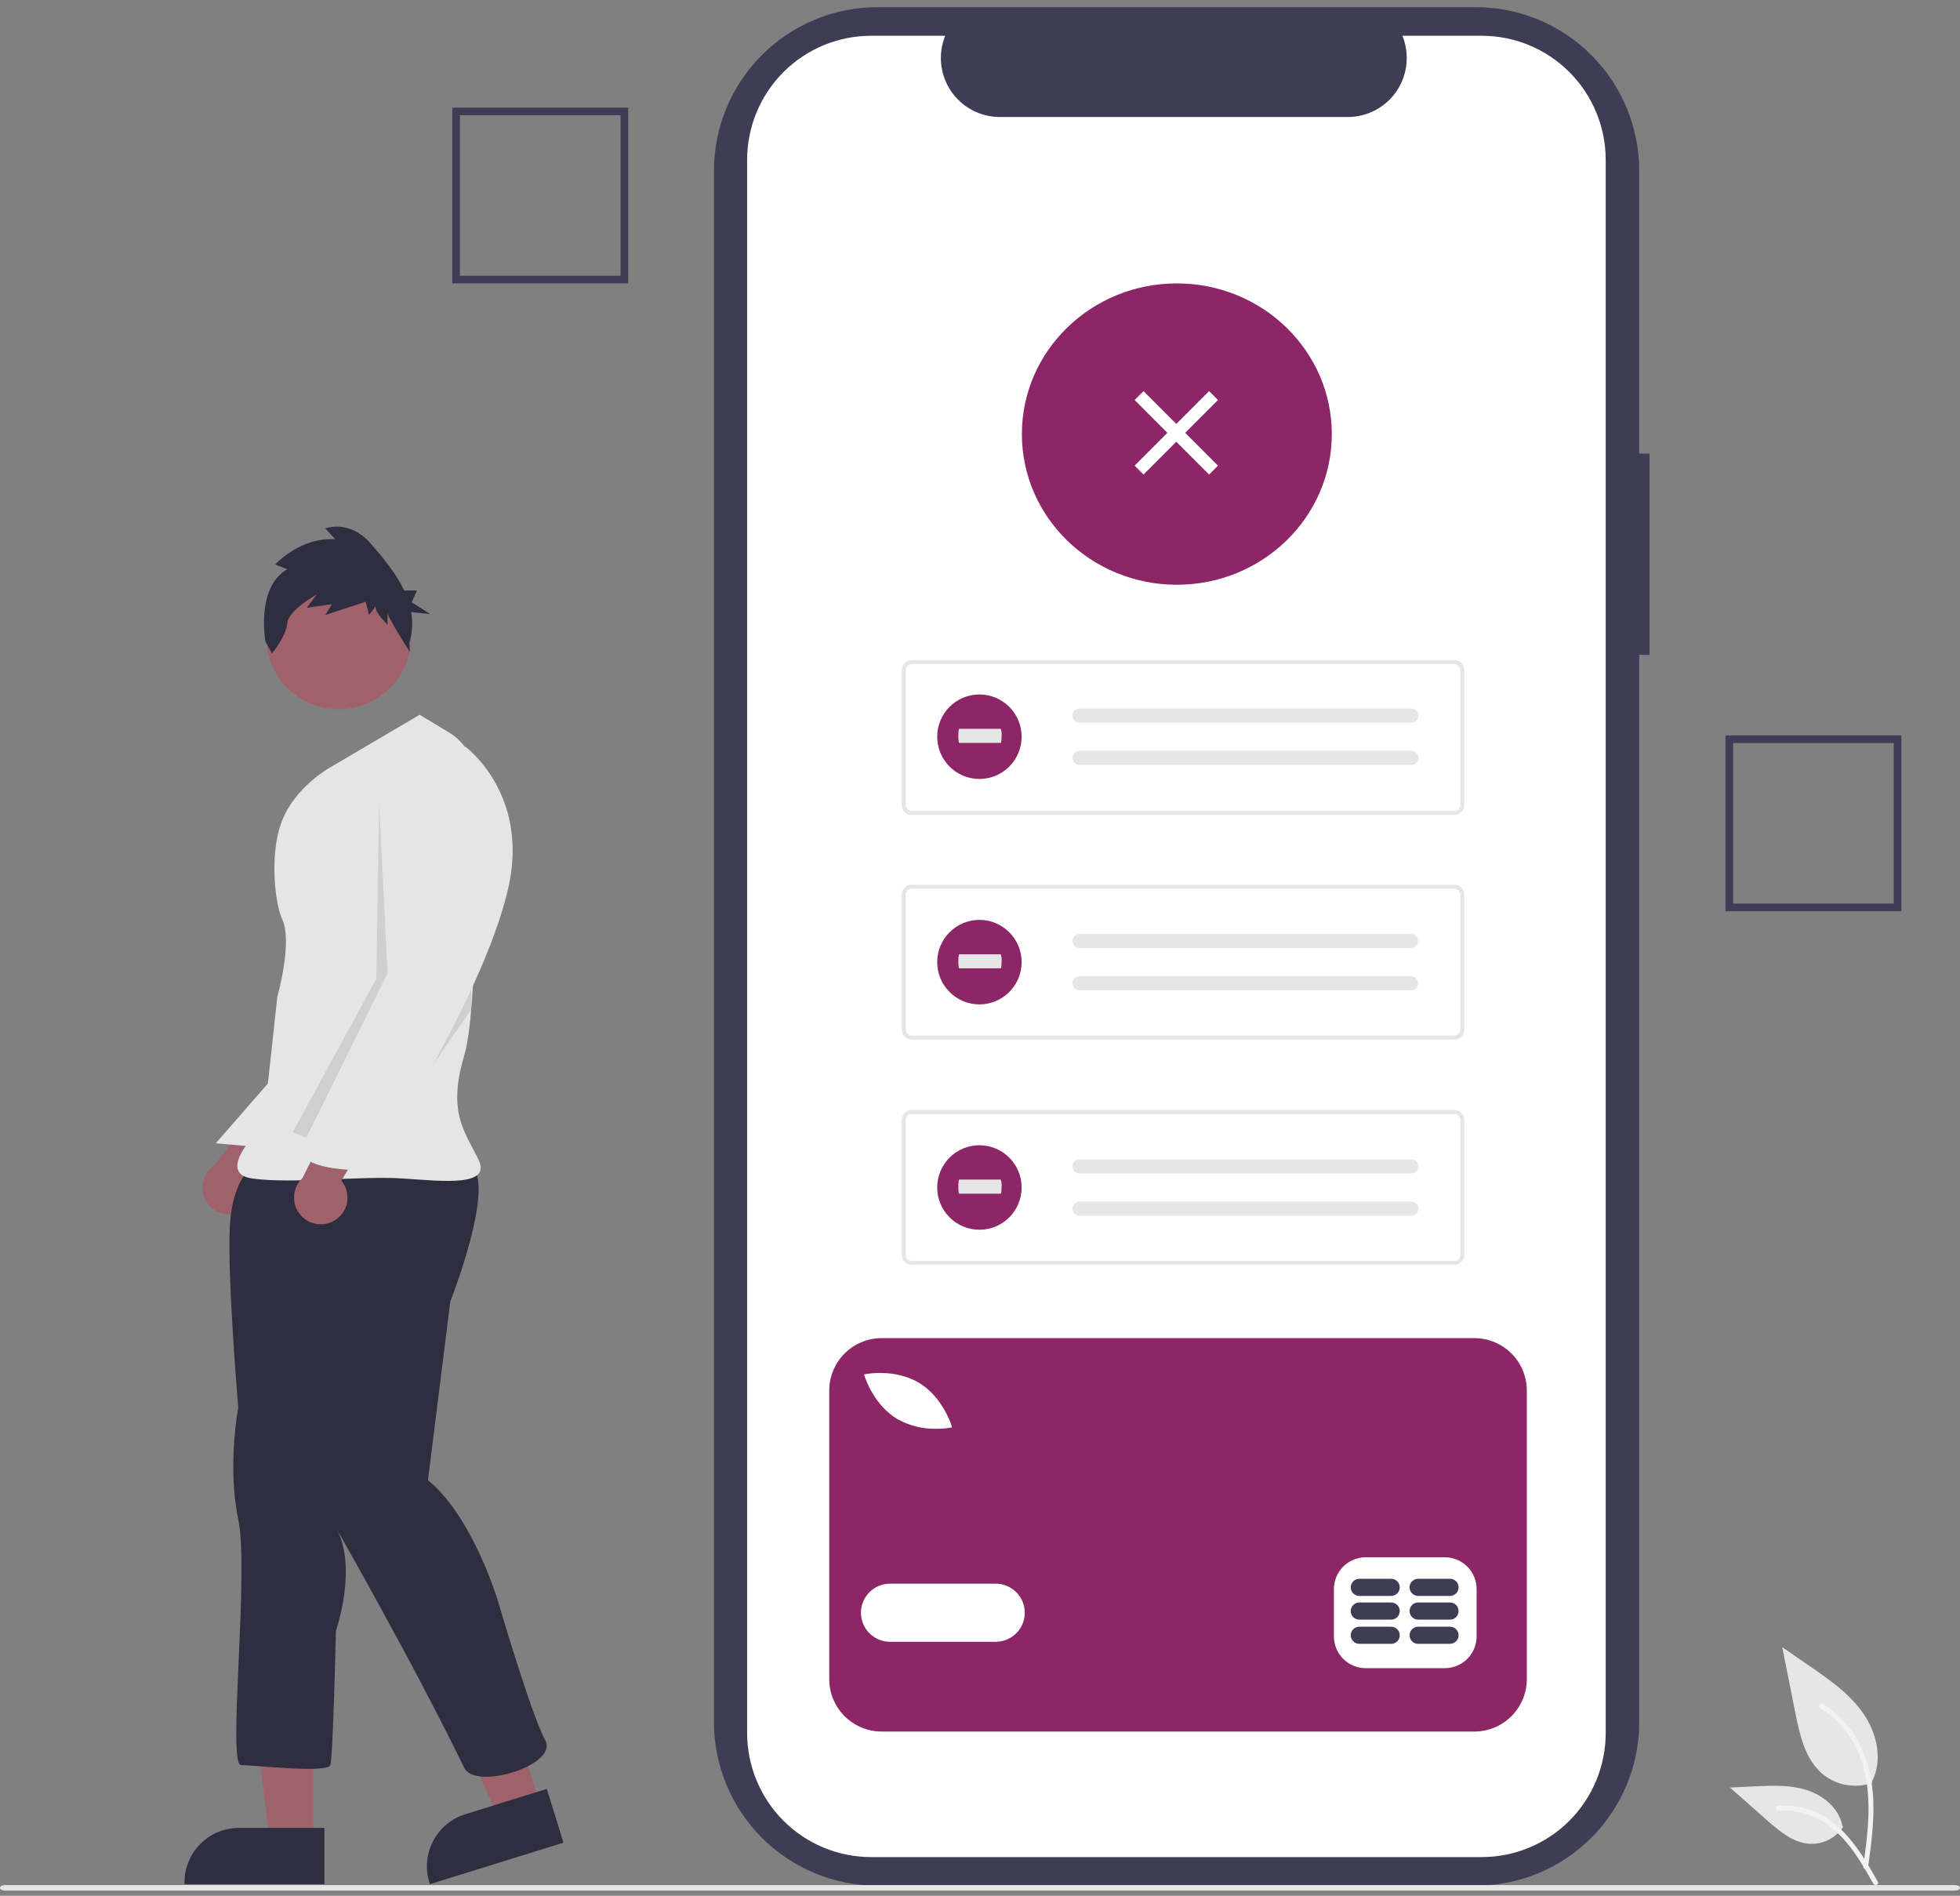 <svg width="152" height="147" viewBox="0 0 152 147" fill="none" xmlns="http://www.w3.org/2000/svg">
<rect x="0" y="0" width="152" height="147" fill="#808080" stroke="none"/>
<g clip-path="url(#clip0_316_212)">
<path d="M127.923 35.17H127.124V13.245C127.124 9.88 125.789 6.652 123.412 4.272C121.034 1.893 117.81 0.556 114.448 0.556H68.045C66.38 0.556 64.732 0.884 63.194 1.522C61.656 2.159 60.258 3.094 59.081 4.272C57.904 5.451 56.97 6.849 56.333 8.389C55.696 9.929 55.368 11.579 55.368 13.245V133.525C55.368 136.89 56.704 140.118 59.081 142.497C61.458 144.877 64.683 146.214 68.044 146.214H114.448C117.81 146.214 121.034 144.877 123.411 142.497C125.788 140.118 127.124 136.89 127.124 133.525V50.776H127.922L127.923 35.17Z" fill="#3F3D56"/>
<path d="M124.524 12.395V134.374C124.524 136.926 123.511 139.373 121.709 141.177C119.906 142.982 117.462 143.996 114.913 143.997H67.558C65.007 143.997 62.562 142.984 60.758 141.179C58.955 139.374 57.941 136.927 57.94 134.374V12.395C57.941 9.843 58.955 7.395 60.758 5.59C62.562 3.786 65.007 2.772 67.557 2.773H73.302C73.02 3.467 72.912 4.22 72.989 4.966C73.066 5.711 73.324 6.427 73.742 7.049C74.16 7.671 74.724 8.181 75.384 8.534C76.045 8.887 76.782 9.072 77.531 9.073H104.529C105.278 9.072 106.015 8.887 106.675 8.534C107.336 8.181 107.9 7.671 108.318 7.049C108.735 6.427 108.994 5.711 109.071 4.966C109.147 4.22 109.04 3.467 108.758 2.773H114.911C117.46 2.773 119.905 3.787 121.707 5.591C123.51 7.395 124.523 9.842 124.524 12.393V12.395Z" fill="white"/>
<path d="M91.265 45.341C97.902 45.341 103.282 40.111 103.282 33.658C103.282 27.206 97.902 21.975 91.265 21.975C84.628 21.975 79.248 27.206 79.248 33.658C79.248 40.111 84.628 45.341 91.265 45.341Z" fill="#8C2667"/>
<path d="M112.786 63.192H70.705C70.498 63.192 70.3 63.109 70.154 62.963C70.008 62.817 69.926 62.619 69.926 62.412V51.963C69.926 51.756 70.008 51.558 70.154 51.412C70.3 51.265 70.498 51.183 70.705 51.183H112.786C112.993 51.183 113.191 51.265 113.337 51.412C113.483 51.558 113.565 51.756 113.565 51.963V62.412C113.565 62.619 113.483 62.817 113.337 62.963C113.191 63.11 112.993 63.192 112.786 63.192V63.192ZM70.705 51.495C70.581 51.495 70.462 51.544 70.374 51.632C70.287 51.72 70.237 51.839 70.237 51.963V62.412C70.237 62.536 70.287 62.655 70.374 62.743C70.462 62.831 70.581 62.88 70.705 62.88H112.786C112.91 62.88 113.029 62.831 113.116 62.743C113.204 62.655 113.253 62.536 113.254 62.412V51.963C113.253 51.839 113.204 51.72 113.116 51.632C113.029 51.544 112.91 51.495 112.786 51.495H70.705Z" fill="#E6E6E6"/>
<path d="M83.718 54.946C83.574 54.946 83.435 55.003 83.333 55.106C83.23 55.208 83.173 55.347 83.173 55.492C83.173 55.637 83.23 55.776 83.333 55.878C83.435 55.98 83.574 56.038 83.718 56.038H109.434C109.579 56.044 109.72 55.991 109.826 55.893C109.932 55.794 109.995 55.658 110 55.513C110.006 55.368 109.954 55.227 109.856 55.121C109.757 55.015 109.621 54.952 109.476 54.946C109.468 54.946 109.46 54.946 109.452 54.946H83.718L83.718 54.946Z" fill="#E6E6E6"/>
<path d="M83.718 58.222C83.574 58.222 83.435 58.279 83.333 58.382C83.23 58.484 83.173 58.623 83.173 58.768C83.173 58.913 83.23 59.051 83.333 59.154C83.435 59.256 83.574 59.314 83.718 59.314H109.434C109.579 59.319 109.72 59.267 109.826 59.169C109.932 59.07 109.995 58.934 110 58.789C110.006 58.644 109.954 58.503 109.856 58.397C109.757 58.291 109.621 58.228 109.476 58.222C109.468 58.222 109.46 58.222 109.452 58.222H83.718L83.718 58.222Z" fill="#E6E6E6"/>
<path d="M112.786 80.608H70.705C70.498 80.608 70.3 80.526 70.154 80.379C70.008 80.233 69.926 80.035 69.926 79.828V69.379C69.926 69.172 70.008 68.974 70.154 68.828C70.3 68.682 70.498 68.599 70.705 68.599H112.786C112.993 68.599 113.191 68.682 113.337 68.828C113.483 68.974 113.565 69.172 113.565 69.379V79.828C113.565 80.035 113.483 80.233 113.337 80.379C113.191 80.526 112.992 80.608 112.786 80.608ZM70.705 68.911C70.581 68.911 70.462 68.96 70.374 69.048C70.287 69.136 70.237 69.255 70.237 69.379V79.828C70.237 79.952 70.287 80.071 70.374 80.159C70.462 80.247 70.581 80.296 70.705 80.296H112.786C112.91 80.296 113.029 80.247 113.116 80.159C113.204 80.071 113.253 79.952 113.254 79.828V69.379C113.253 69.255 113.204 69.136 113.116 69.048C113.029 68.96 112.91 68.911 112.786 68.911H70.705Z" fill="#E6E6E6"/>
<path d="M83.718 72.419C83.574 72.419 83.435 72.476 83.333 72.579C83.23 72.681 83.173 72.82 83.173 72.965C83.173 73.11 83.23 73.249 83.333 73.351C83.435 73.453 83.574 73.511 83.718 73.511H109.434C109.577 73.51 109.714 73.453 109.815 73.353C109.916 73.252 109.974 73.116 109.977 72.974C109.979 72.831 109.926 72.693 109.827 72.589C109.729 72.486 109.595 72.424 109.452 72.419H83.718V72.419Z" fill="#E6E6E6"/>
<path d="M83.718 75.696C83.574 75.696 83.435 75.753 83.333 75.856C83.23 75.958 83.173 76.097 83.173 76.242C83.173 76.386 83.23 76.525 83.333 76.628C83.435 76.73 83.574 76.788 83.718 76.788H109.434C109.577 76.787 109.714 76.73 109.815 76.63C109.916 76.529 109.974 76.393 109.977 76.251C109.979 76.108 109.926 75.97 109.827 75.866C109.729 75.762 109.595 75.701 109.452 75.696H83.718V75.696Z" fill="#E6E6E6"/>
<path d="M112.786 98.082H70.705C70.498 98.081 70.3 97.999 70.154 97.853C70.008 97.707 69.926 97.508 69.926 97.302V86.853C69.926 86.646 70.008 86.448 70.154 86.301C70.3 86.155 70.498 86.073 70.705 86.073H112.786C112.993 86.073 113.191 86.155 113.337 86.301C113.483 86.448 113.565 86.646 113.565 86.853V97.302C113.565 97.508 113.483 97.707 113.337 97.853C113.191 97.999 112.993 98.082 112.786 98.082V98.082ZM70.705 86.384C70.581 86.385 70.462 86.434 70.374 86.522C70.287 86.609 70.237 86.728 70.237 86.853V97.302C70.237 97.426 70.287 97.545 70.374 97.633C70.462 97.72 70.581 97.77 70.705 97.77H112.786C112.91 97.77 113.029 97.72 113.116 97.633C113.204 97.545 113.253 97.426 113.254 97.302V86.853C113.253 86.728 113.204 86.609 113.116 86.522C113.029 86.434 112.91 86.385 112.786 86.384H70.705Z" fill="#E6E6E6"/>
<path d="M83.718 89.893C83.574 89.893 83.435 89.95 83.333 90.052C83.23 90.155 83.173 90.294 83.173 90.439C83.173 90.584 83.23 90.722 83.333 90.825C83.435 90.927 83.574 90.985 83.718 90.985H109.434C109.506 90.987 109.577 90.976 109.645 90.951C109.712 90.926 109.773 90.888 109.826 90.84C109.879 90.791 109.921 90.732 109.951 90.667C109.981 90.602 109.998 90.531 110 90.46C110.003 90.388 109.992 90.317 109.967 90.249C109.942 90.182 109.904 90.12 109.856 90.068C109.807 90.015 109.748 89.973 109.683 89.943C109.618 89.913 109.548 89.896 109.476 89.893C109.468 89.893 109.46 89.893 109.452 89.893H83.718L83.718 89.893Z" fill="#E6E6E6"/>
<path d="M83.718 93.169C83.574 93.169 83.435 93.227 83.333 93.329C83.23 93.432 83.173 93.57 83.173 93.715C83.173 93.86 83.23 93.999 83.333 94.101C83.435 94.204 83.574 94.261 83.718 94.261H109.434C109.506 94.264 109.577 94.253 109.645 94.228C109.712 94.203 109.773 94.165 109.826 94.116C109.879 94.068 109.921 94.009 109.951 93.944C109.981 93.879 109.998 93.808 110 93.737C110.003 93.665 109.992 93.593 109.967 93.526C109.942 93.459 109.904 93.397 109.856 93.344C109.807 93.292 109.748 93.249 109.683 93.219C109.618 93.189 109.548 93.172 109.476 93.17C109.468 93.169 109.46 93.169 109.452 93.169H83.718L83.718 93.169Z" fill="#E6E6E6"/>
<path d="M151.603 146.595H0.397C0.178 146.595 0 146.499 0 146.381C0 146.263 0.178 146.167 0.397 146.167H151.603C151.822 146.167 152 146.263 152 146.381C152 146.499 151.822 146.595 151.603 146.595Z" fill="#E6E6E6"/>
<path d="M145.199 138.24C144.553 138.468 143.859 138.525 143.185 138.406C142.511 138.287 141.878 137.996 141.349 137.561C140 136.428 139.577 134.562 139.233 132.833L138.216 127.721L140.346 129.189C141.878 130.245 143.445 131.335 144.506 132.865C145.566 134.394 146.029 136.482 145.177 138.137" fill="#E6E6E6"/>
<path d="M144.871 144.786C145.139 142.83 145.415 140.85 145.226 138.873C145.059 137.118 144.524 135.404 143.435 133.998C142.857 133.253 142.154 132.615 141.356 132.112C141.149 131.981 140.957 132.311 141.164 132.442C142.544 133.314 143.61 134.603 144.211 136.122C144.874 137.81 144.981 139.652 144.866 141.445C144.797 142.53 144.65 143.608 144.503 144.685C144.491 144.733 144.499 144.785 144.523 144.828C144.548 144.872 144.588 144.904 144.636 144.919C144.685 144.932 144.737 144.926 144.78 144.901C144.824 144.876 144.857 144.834 144.87 144.786H144.871Z" fill="#F2F2F2"/>
<path d="M142.94 141.648C142.663 142.07 142.282 142.413 141.835 142.644C141.387 142.875 140.887 142.987 140.383 142.969C139.088 142.908 138.009 142.003 137.038 141.145L134.164 138.605L136.066 138.514C137.434 138.448 138.837 138.387 140.14 138.81C141.444 139.232 142.644 140.248 142.882 141.597" fill="#E6E6E6"/>
<path d="M145.628 145.91C144.338 143.624 142.84 141.082 140.164 140.27C139.42 140.045 138.64 139.965 137.866 140.033C137.622 140.053 137.683 140.43 137.928 140.409C139.225 140.301 140.52 140.644 141.595 141.38C142.629 142.085 143.434 143.065 144.115 144.103C144.533 144.739 144.907 145.403 145.281 146.065C145.399 146.277 145.749 146.124 145.628 145.91Z" fill="#F2F2F2"/>
<path d="M75.955 60.4C77.762 60.4 79.228 58.933 79.228 57.123C79.228 55.314 77.762 53.847 75.955 53.847C74.147 53.847 72.682 55.314 72.682 57.123C72.682 58.933 74.147 60.4 75.955 60.4Z" fill="#8C2667"/>
<path d="M74.388 56.511C74.35 56.511 74.319 56.756 74.319 57.057C74.319 57.359 74.35 57.603 74.388 57.603H77.606C77.644 57.608 77.675 57.368 77.675 57.066C77.696 56.879 77.673 56.689 77.608 56.511H74.388V56.511Z" fill="#E6E6E6"/>
<path d="M75.955 77.88C77.762 77.88 79.228 76.413 79.228 74.604C79.228 72.794 77.762 71.327 75.955 71.327C74.147 71.327 72.682 72.794 72.682 74.604C72.682 76.413 74.147 77.88 75.955 77.88Z" fill="#8C2667"/>
<path d="M74.388 73.992C74.35 73.992 74.319 74.236 74.319 74.538C74.319 74.839 74.35 75.084 74.388 75.084H77.606C77.644 75.089 77.675 74.848 77.675 74.547C77.696 74.359 77.673 74.169 77.608 73.992H74.388V73.992Z" fill="#E6E6E6"/>
<path d="M75.955 95.353C77.762 95.353 79.228 93.886 79.228 92.077C79.228 90.268 77.762 88.801 75.955 88.801C74.147 88.801 72.682 90.268 72.682 92.077C72.682 93.886 74.147 95.353 75.955 95.353Z" fill="#8C2667"/>
<path d="M74.388 91.465C74.35 91.465 74.319 91.71 74.319 92.011C74.319 92.312 74.35 92.557 74.388 92.557H77.606C77.644 92.562 77.675 92.322 77.675 92.02C77.696 91.833 77.673 91.643 77.608 91.465H74.388V91.465Z" fill="#E6E6E6"/>
<path d="M88.682 30.326L87.992 31.016L93.766 36.796L94.455 36.106L88.682 30.326Z" fill="white"/>
<path d="M94.455 31.017L93.766 30.326L87.992 36.106L88.681 36.796L94.455 31.017Z" fill="white"/>
<path d="M18.479 94.039C18.763 93.939 19.021 93.777 19.236 93.566C19.451 93.355 19.616 93.099 19.721 92.817C19.826 92.534 19.869 92.232 19.845 91.932C19.82 91.632 19.731 91.34 19.582 91.078L24.407 85.573L20.641 85.052L16.637 90.361C16.213 90.64 15.908 91.064 15.777 91.555C15.645 92.045 15.698 92.566 15.926 93.019C16.153 93.473 16.538 93.827 17.009 94.015C17.48 94.203 18.003 94.212 18.479 94.039Z" fill="#9F616A"/>
<path d="M24.298 142.833L20.933 142.832L19.332 129.84L24.298 129.84L24.298 142.833Z" fill="#9F616A"/>
<path d="M25.156 146.098L14.306 146.097V145.96C14.306 144.839 14.751 143.764 15.543 142.971C16.335 142.178 17.409 141.733 18.529 141.733H18.529L25.156 141.733L25.156 146.098Z" fill="#2F2E41"/>
<path d="M41.912 140.014L38.699 141.012L33.321 129.08L38.064 127.606L41.912 140.014Z" fill="#9F616A"/>
<path d="M43.699 142.878L33.337 146.098L33.296 145.967C32.964 144.896 33.071 143.737 33.592 142.745C34.114 141.753 35.008 141.008 36.077 140.676L36.077 140.676L42.406 138.709L43.699 142.878Z" fill="#2F2E41"/>
<path d="M21.721 82.933L16.737 88.646L20.639 88.997L21.721 82.933Z" fill="#E6E6E6"/>
<path d="M19.774 90.297C19.774 90.297 18.043 91.163 17.827 95.062C17.61 98.961 18.476 109.142 18.476 109.142C18.476 109.142 17.61 113.691 18.476 117.806C19.341 121.921 17.61 136.866 18.692 136.866C19.774 136.866 25.4 137.516 25.616 136.866C25.833 136.216 26.049 126.469 26.049 126.469C26.049 126.469 27.78 121.487 26.049 118.456C26.049 118.456 32.093 129.021 36.002 137.083C36.858 138.848 43.359 136.867 42.277 134.917C41.196 132.968 38.599 124.087 38.599 124.087C38.599 124.087 36.652 117.589 33.19 114.773L34.921 100.911C34.921 100.911 38.599 91.597 36.436 90.298C34.272 88.998 19.774 90.297 19.774 90.297Z" fill="#2F2E41"/>
<path d="M26.265 54.991C29.372 54.991 31.891 52.47 31.891 49.359C31.891 46.249 29.372 43.728 26.265 43.728C23.158 43.728 20.64 46.249 20.64 49.359C20.64 52.47 23.158 54.991 26.265 54.991Z" fill="#A0616A"/>
<path d="M32.54 55.424L25.546 59.54C25.546 59.54 22.869 61.049 21.868 63.655C20.802 66.432 21.422 70.342 21.868 71.236C22.733 72.969 21.505 77.301 21.505 77.301L20.423 87.264C20.423 87.264 16.529 90.946 19.558 91.379C22.587 91.813 27.997 91.163 31.242 91.379C34.488 91.596 38.166 92.029 37.084 89.863C36.002 87.696 34.704 86.181 36.002 81.85C37.018 78.46 36.974 65.785 36.907 60.433C36.898 59.697 36.701 58.977 36.335 58.34C35.969 57.702 35.447 57.169 34.817 56.791L32.54 55.424Z" fill="#E5E5E5"/>
<path opacity="0.1" d="M29.404 62.247L30.053 75.46L23.762 88.212L22.695 87.806L29.187 75.893L29.404 62.247Z" fill="black"/>
<path opacity="0.1" d="M36.544 78.275V76.759L29.188 88.889L36.544 78.275Z" fill="black"/>
<path d="M22.273 44.143L21.343 43.771C21.343 43.771 23.288 41.627 25.994 41.814L25.233 40.975C25.233 40.975 27.093 40.23 28.784 42.186C29.673 43.215 30.701 44.424 31.343 45.786H32.339L31.923 46.702L33.378 47.619L31.885 47.455C32.026 48.246 31.978 49.059 31.744 49.828L31.785 50.552C31.785 50.552 30.053 47.87 30.053 47.497V48.429C30.053 48.429 29.122 47.59 29.122 47.031L28.615 47.684L28.361 46.659L25.233 47.684L25.74 46.845L23.795 47.124L24.556 46.1C24.556 46.1 22.358 47.311 22.273 48.336C22.189 49.361 21.09 50.665 21.09 50.665L20.582 49.733C20.582 49.733 19.822 45.541 22.273 44.143Z" fill="#2F2E41"/>
<path d="M25.912 94.652C26.174 94.503 26.399 94.298 26.573 94.052C26.747 93.806 26.864 93.525 26.918 93.228C26.971 92.931 26.959 92.627 26.882 92.336C26.805 92.044 26.666 91.773 26.473 91.542L30.245 85.267L26.446 85.424L23.447 91.359C23.08 91.709 22.854 92.182 22.812 92.687C22.77 93.193 22.914 93.696 23.218 94.102C23.522 94.508 23.964 94.788 24.461 94.889C24.957 94.991 25.474 94.906 25.912 94.652Z" fill="#9F616A"/>
<path d="M34.488 58.241L36.111 57.916C36.111 57.916 40.979 61.49 39.465 68.637C37.95 75.785 31.242 86.615 31.242 86.615C31.242 86.615 29.727 88.564 29.295 88.998C28.862 89.431 27.997 88.998 28.429 89.647C28.862 90.297 27.78 90.73 27.78 90.73C27.78 90.73 23.02 90.73 23.453 88.998C23.885 87.265 31.242 74.918 31.242 74.918L30.16 63.438C30.16 63.438 29.295 57.807 34.488 58.241Z" fill="#E5E5E5"/>
<path d="M48.718 21.975H35.077V8.345H48.718V21.975ZM35.67 21.382H48.125V8.937H35.67V21.382Z" fill="#3F3D56"/>
<path d="M147.453 70.655H133.812V57.024H147.453V70.655ZM134.405 70.062H146.859V57.617H134.405V70.062Z" fill="#3F3D56"/>
<path d="M114.335 103.757H68.379C67.299 103.757 66.263 104.185 65.5 104.948C64.737 105.711 64.308 106.745 64.308 107.824V130.195C64.308 131.274 64.737 132.309 65.5 133.072C66.263 133.834 67.299 134.263 68.379 134.263H114.335C115.415 134.263 116.45 133.834 117.214 133.072C117.977 132.309 118.406 131.274 118.406 130.195V107.824C118.406 106.745 117.977 105.711 117.214 104.948C116.45 104.185 115.415 103.757 114.335 103.757ZM67.242 106.531C67.332 106.515 69.484 106.149 71.266 107.22C73.048 108.291 73.733 110.363 73.761 110.45L73.833 110.674L73.602 110.715C73.272 110.766 72.938 110.79 72.604 110.788C71.545 110.808 70.5 110.545 69.577 110.025C67.795 108.954 67.111 106.883 67.082 106.796L67.01 106.572L67.242 106.531ZM77.218 127.302H69.021C68.423 127.302 67.85 127.064 67.427 126.642C67.004 126.22 66.767 125.647 66.767 125.05C66.767 124.452 67.004 123.879 67.427 123.457C67.85 123.035 68.423 122.797 69.021 122.797H77.218C77.815 122.797 78.389 123.035 78.811 123.457C79.234 123.879 79.472 124.452 79.472 125.05C79.472 125.647 79.234 126.22 78.811 126.642C78.389 127.064 77.815 127.302 77.218 127.302ZM114.513 126.892C114.511 127.543 114.251 128.167 113.79 128.627C113.329 129.088 112.705 129.347 112.053 129.349H105.906C105.254 129.347 104.63 129.088 104.169 128.627C103.709 128.167 103.449 127.543 103.447 126.892V123.207C103.449 122.556 103.709 121.932 104.169 121.472C104.63 121.011 105.254 120.752 105.906 120.75H112.053C112.705 120.752 113.329 121.011 113.79 121.472C114.251 121.932 114.511 122.556 114.513 123.207L114.513 126.892Z" fill="#8C2667"/>
<path d="M107.887 126.133H105.415C105.239 126.133 105.07 126.203 104.945 126.328C104.82 126.452 104.75 126.621 104.75 126.798C104.75 126.974 104.82 127.143 104.945 127.268C105.07 127.393 105.239 127.463 105.415 127.463H107.887C108.064 127.463 108.233 127.393 108.358 127.268C108.483 127.143 108.553 126.974 108.553 126.798C108.553 126.621 108.483 126.452 108.358 126.328C108.233 126.203 108.064 126.133 107.887 126.133Z" fill="#3F3D56"/>
<path d="M112.451 126.133H109.979C109.802 126.133 109.633 126.203 109.508 126.328C109.384 126.452 109.313 126.621 109.313 126.798C109.313 126.974 109.384 127.143 109.508 127.268C109.633 127.393 109.802 127.463 109.979 127.463H112.451C112.627 127.463 112.796 127.393 112.921 127.268C113.046 127.143 113.116 126.974 113.116 126.798C113.116 126.621 113.046 126.452 112.921 126.328C112.796 126.203 112.627 126.133 112.451 126.133Z" fill="#3F3D56"/>
<path d="M107.887 124.256H105.415C105.239 124.256 105.07 124.326 104.945 124.451C104.82 124.575 104.75 124.744 104.75 124.921C104.75 125.097 104.82 125.266 104.945 125.391C105.07 125.516 105.239 125.586 105.415 125.586H107.887C108.064 125.586 108.233 125.516 108.358 125.391C108.483 125.266 108.553 125.097 108.553 124.921C108.553 124.744 108.483 124.575 108.358 124.451C108.233 124.326 108.064 124.256 107.887 124.256Z" fill="#3F3D56"/>
<path d="M112.451 124.256H109.979C109.802 124.256 109.633 124.326 109.508 124.451C109.384 124.575 109.313 124.744 109.313 124.921C109.313 125.097 109.384 125.266 109.508 125.391C109.633 125.516 109.802 125.586 109.979 125.586H112.451C112.627 125.586 112.796 125.516 112.921 125.391C113.046 125.266 113.116 125.097 113.116 124.921C113.116 124.744 113.046 124.575 112.921 124.451C112.796 124.326 112.627 124.256 112.451 124.256H112.451Z" fill="#3F3D56"/>
<path d="M107.887 122.417H105.415C105.239 122.417 105.07 122.487 104.945 122.612C104.82 122.736 104.75 122.906 104.75 123.082C104.75 123.258 104.82 123.427 104.945 123.552C105.07 123.677 105.239 123.747 105.415 123.747H107.887C108.064 123.747 108.233 123.677 108.358 123.552C108.483 123.427 108.553 123.258 108.553 123.082C108.553 122.906 108.483 122.736 108.358 122.612C108.233 122.487 108.064 122.417 107.887 122.417Z" fill="#3F3D56"/>
<path d="M112.451 122.417H109.979C109.802 122.417 109.633 122.487 109.508 122.612C109.384 122.736 109.313 122.906 109.313 123.082C109.313 123.258 109.384 123.427 109.508 123.552C109.633 123.677 109.802 123.747 109.979 123.747H112.451C112.627 123.747 112.796 123.677 112.921 123.552C113.046 123.427 113.116 123.258 113.116 123.082C113.116 122.906 113.046 122.736 112.921 122.612C112.796 122.487 112.627 122.417 112.451 122.417H112.451Z" fill="#3F3D56"/>
</g>
<defs>
<clipPath id="clip0_316_212">
<rect width="152" height="146.039" fill="white" transform="translate(0 0.556)"/>
</clipPath>
</defs>
</svg>
